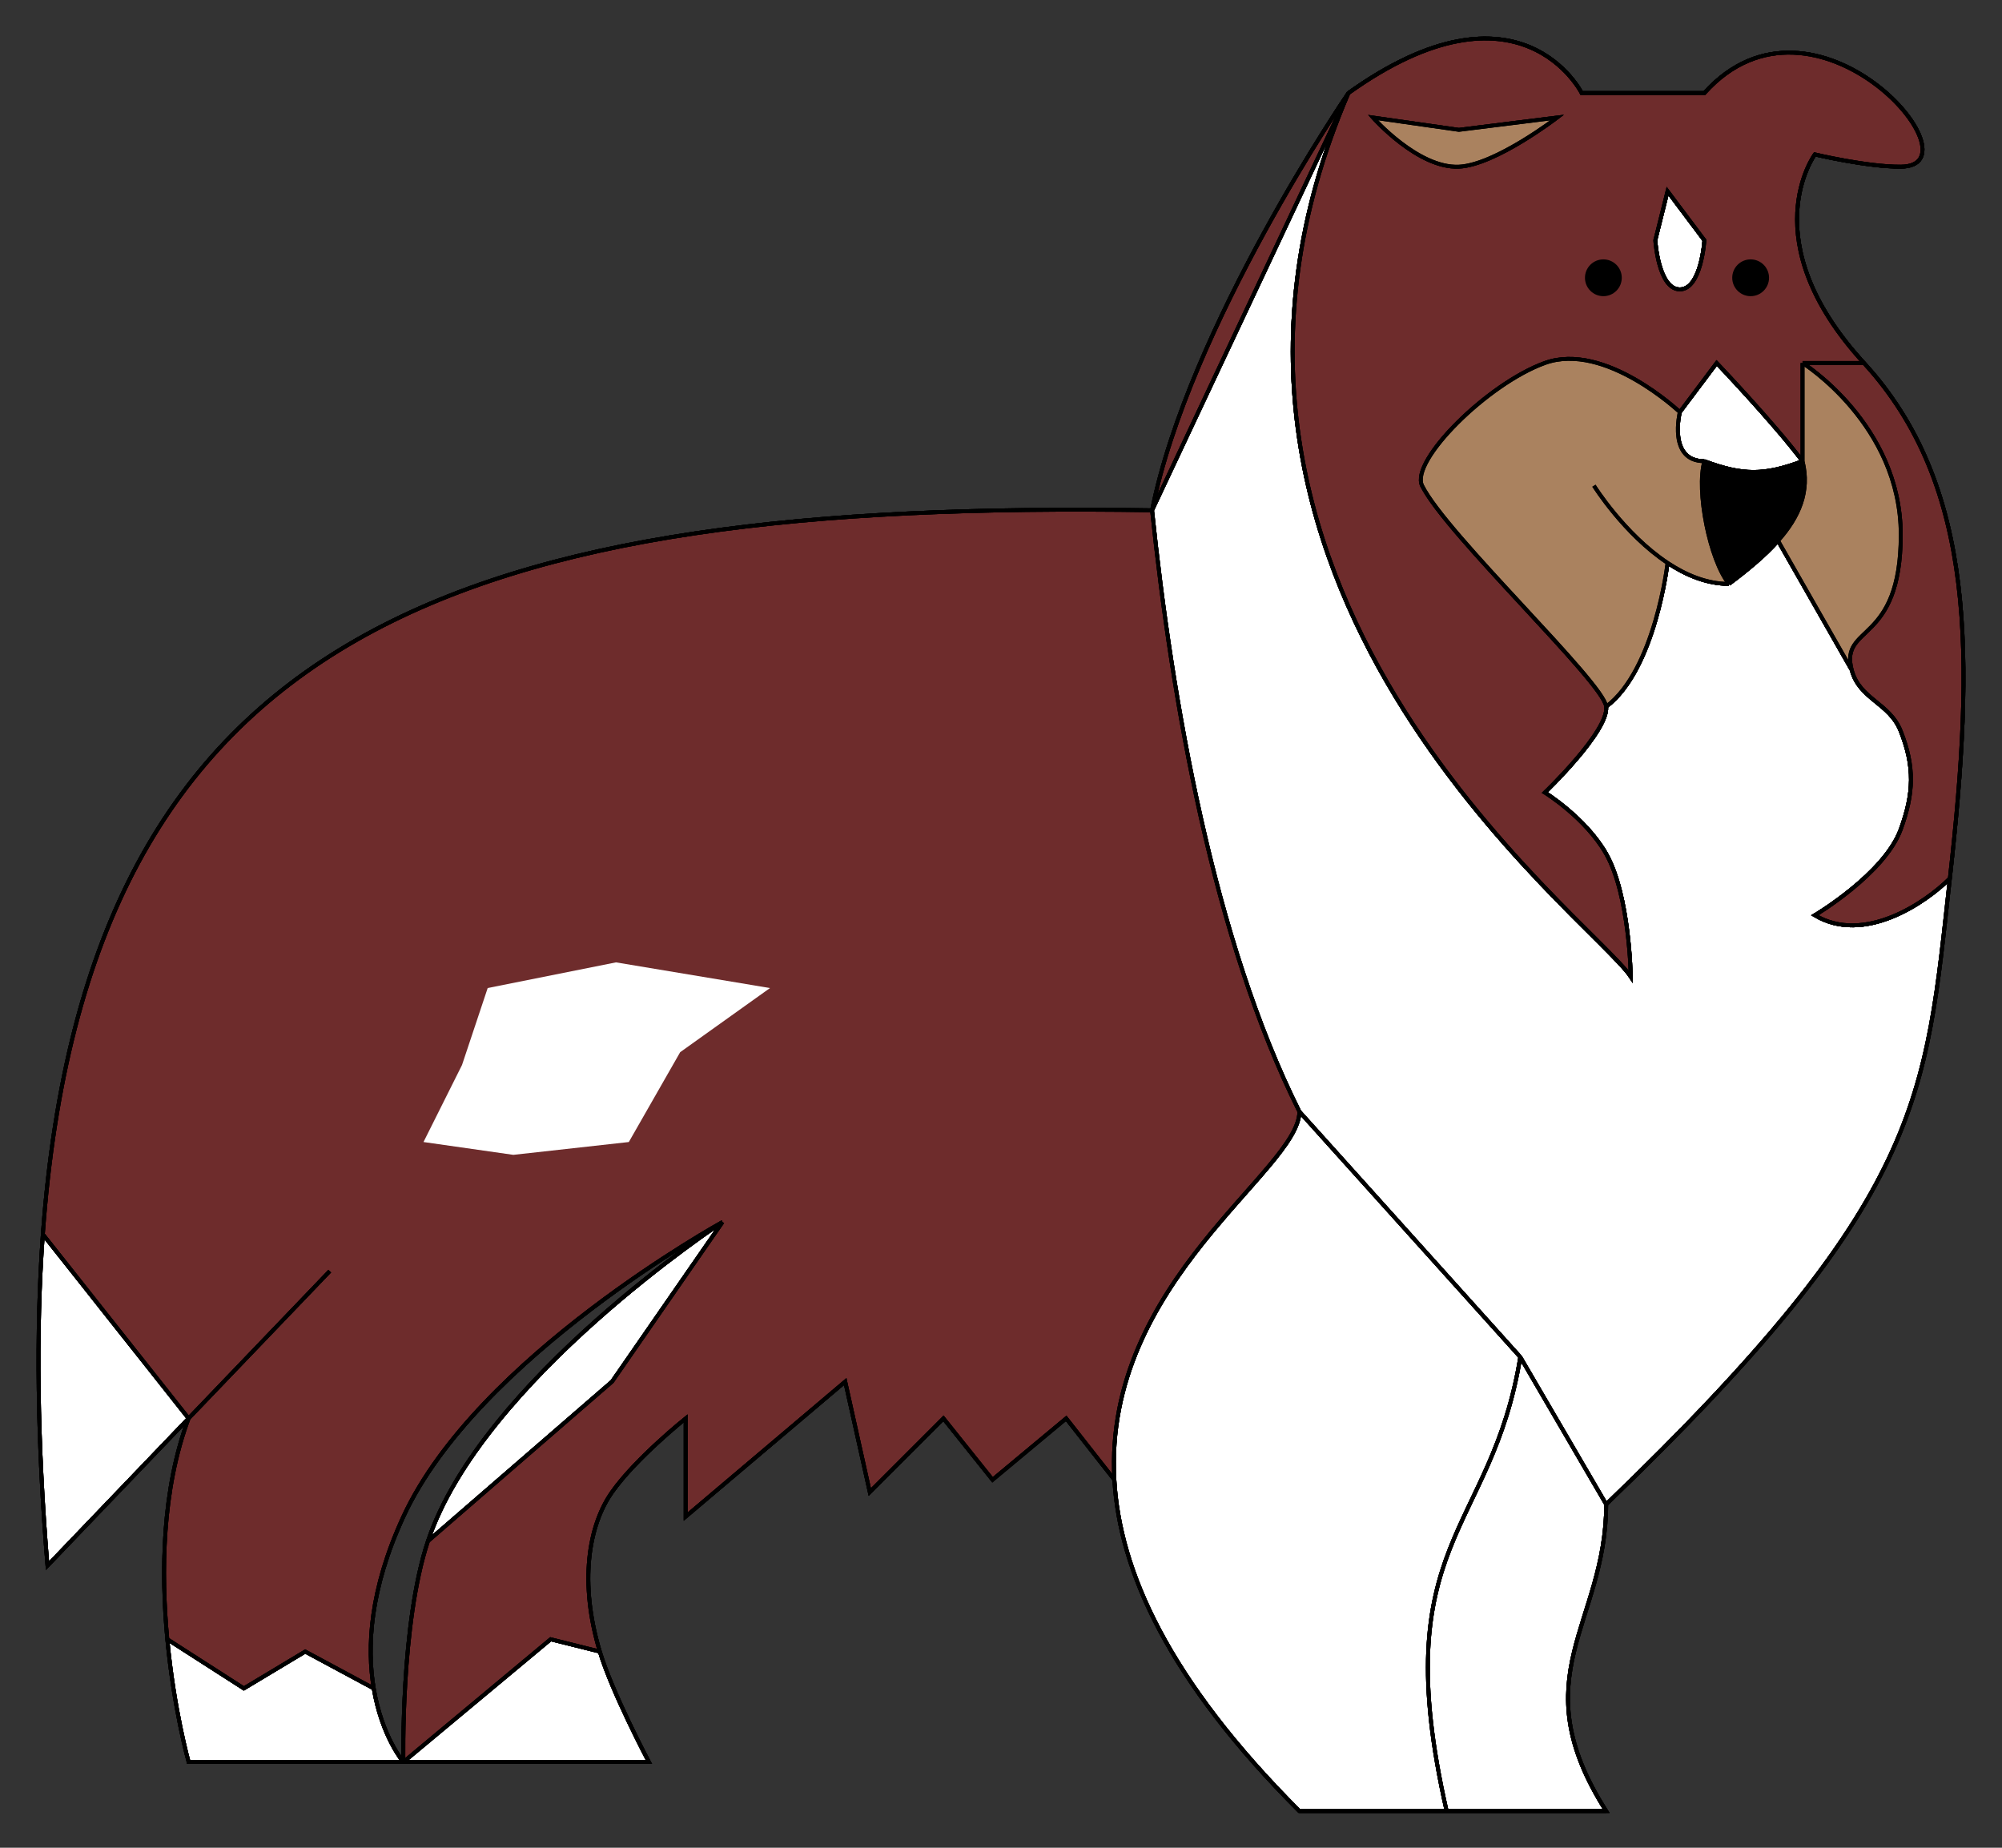 <svg width="52" height="48" viewBox="0 0 52 48" fill="none" xmlns="http://www.w3.org/2000/svg">
<rect x="0" y="0" width="52" height="48" fill="#333333" stroke="none"/>
<path d="M39.488 35.252L33.75 28.876C31.518 24.413 30.442 18.219 29.924 13.256L35.025 2.417C29.537 15.168 41.337 23.84 42.357 25.37C42.357 25.37 42.331 23.266 41.719 22.182C41.193 21.249 40.126 20.588 40.126 20.588C40.126 20.588 41.791 18.994 41.719 18.356C42.995 17.4 43.313 14.622 43.313 14.622C43.794 14.941 44.336 15.168 44.907 15.168C45.398 14.801 45.841 14.433 46.183 14.047L48.095 17.4C48.298 18.171 49.078 18.253 49.37 18.994C49.736 19.92 49.711 20.608 49.37 21.544C48.949 22.703 47.139 23.776 47.139 23.776C48.414 24.541 50.008 23.457 50.646 22.819C50.008 28.558 50.008 31.108 41.719 39.078L39.488 35.252Z" fill="white"/>
<path d="M39.488 35.252C38.741 39.859 35.981 40.034 37.575 47.047H33.75C30.344 43.641 29.078 40.802 28.945 38.44C28.653 33.286 33.75 30.407 33.75 28.876L39.488 35.252Z" fill="white"/>
<path d="M37.575 47.047C35.981 40.034 38.741 39.859 39.488 35.252L41.719 39.078C41.719 42.19 39.488 43.541 41.719 47.047H37.575Z" fill="white"/>
<path d="M15.579 42.903C15.899 43.97 16.854 45.772 16.854 45.772H10.478L14.303 42.584L15.579 42.903Z" fill="white"/>
<path d="M11.116 40.034C12.511 35.856 18.767 31.745 18.767 31.745L15.898 35.89L11.116 40.034Z" fill="white"/>
<path d="M10.478 45.772H4.899C4.899 45.772 4.519 44.419 4.346 42.584L6.334 43.86L7.928 42.903L9.707 43.86C9.917 45.118 10.478 45.772 10.478 45.772Z" fill="white"/>
<path d="M4.899 36.846L1.233 40.672C0.969 37.456 0.93 34.599 1.113 32.064L4.899 36.846Z" fill="white"/>
<path d="M43.632 10.705L44.589 9.43C44.589 9.43 46.073 10.985 46.82 11.981C45.824 12.354 45.266 12.354 44.27 11.981C43.313 11.981 43.632 10.705 43.632 10.705Z" fill="white"/>
<path d="M43.313 4.967L44.27 6.242C44.27 6.242 44.189 7.517 43.632 7.517C43.075 7.517 42.995 6.242 42.995 6.242L43.313 4.967Z" fill="white"/>
<path d="M40.444 3.054C40.444 3.054 38.841 4.286 37.894 4.33C36.831 4.379 35.663 3.054 35.663 3.054L37.894 3.373L40.444 3.054Z" fill="white"/>
<path d="M39.488 35.252C38.741 39.859 35.981 40.034 37.575 47.047M39.488 35.252C37.247 32.762 35.991 31.366 33.75 28.876M39.488 35.252C40.359 36.746 40.848 37.584 41.719 39.078M39.488 35.252L33.75 28.876M39.488 35.252L41.719 39.078M37.575 47.047C35.981 47.047 33.75 47.047 33.75 47.047M37.575 47.047C39.169 47.047 41.719 47.047 41.719 47.047M37.575 47.047H33.75M37.575 47.047H41.719M33.75 47.047C30.344 43.641 29.078 40.802 28.945 38.44M33.75 28.876C31.518 24.413 30.442 18.219 29.924 13.256M33.75 28.876C33.75 30.407 28.653 33.286 28.945 38.44M41.719 39.078C50.008 31.108 50.008 28.558 50.646 22.819M41.719 39.078C41.719 42.19 39.488 43.541 41.719 47.047M50.646 22.819C51.283 17.081 51.336 12.618 48.414 9.43M50.646 22.819C50.008 23.457 48.414 24.541 47.139 23.776C47.139 23.776 48.949 22.703 49.37 21.544C49.711 20.608 49.736 19.92 49.37 18.994C49.078 18.253 48.298 18.171 48.095 17.4M29.924 13.256C30.881 8.474 35.025 2.417 35.025 2.417M29.924 13.256C12.066 12.981 2.259 16.258 1.113 32.064M29.924 13.256L35.025 2.417M1.233 40.672C1.233 40.672 3.468 38.34 4.899 36.846M1.233 40.672C0.969 37.456 0.93 34.599 1.113 32.064M1.233 40.672L4.899 36.846M8.565 33.021C8.565 33.021 6.331 35.352 4.899 36.846M4.899 36.846L1.113 32.064M4.899 36.846C4.204 38.701 4.183 40.857 4.346 42.584M10.478 45.772H4.899C4.899 45.772 4.519 44.419 4.346 42.584M10.478 45.772C10.478 45.772 10.401 42.173 11.116 40.034M10.478 45.772H16.854C16.854 45.772 15.899 43.97 15.579 42.903M10.478 45.772C10.478 45.772 9.917 45.118 9.707 43.86M10.478 45.772L14.303 42.584L15.579 42.903M18.767 31.745C18.767 31.745 12.391 35.252 10.478 39.397C9.601 41.296 9.528 42.794 9.707 43.86M18.767 31.745C18.767 31.745 12.511 35.856 11.116 40.034M18.767 31.745L15.898 35.89L11.116 40.034M15.579 42.903C15.042 41.114 15.281 39.634 15.898 38.759C16.514 37.883 17.81 36.846 17.81 36.846V39.397L21.954 35.89L22.592 38.759L24.505 36.846L25.78 38.44L27.693 36.846L28.945 38.44M48.414 9.43C45.492 6.242 47.139 4.011 47.139 4.011C47.139 4.011 48.49 4.335 49.37 4.33C51.498 4.316 47.139 -0.771 44.27 2.417H41.082C41.082 2.417 39.488 -0.771 35.025 2.417M48.414 9.43H46.82M35.025 2.417C29.537 15.168 41.337 23.84 42.357 25.37C42.357 25.37 42.331 23.266 41.719 22.182C41.193 21.249 40.126 20.588 40.126 20.588C40.126 20.588 41.791 18.994 41.719 18.356M41.719 18.356C41.648 17.719 37.575 13.893 36.938 12.618C36.619 11.981 38.627 9.973 40.126 9.43C41.687 8.865 43.632 10.705 43.632 10.705M41.719 18.356C42.995 17.4 43.313 14.622 43.313 14.622M43.632 10.705L44.589 9.43C44.589 9.43 46.073 10.985 46.82 11.981M43.632 10.705C43.632 10.705 43.313 11.981 44.27 11.981M46.82 11.981C45.824 12.354 45.266 12.354 44.27 11.981M46.82 11.981C47.016 12.765 46.73 13.43 46.183 14.047M46.82 11.981V9.43M44.27 11.981C44.05 12.747 44.409 14.546 44.907 15.168M44.907 15.168C44.336 15.168 43.794 14.941 43.313 14.622M44.907 15.168C45.398 14.801 45.841 14.433 46.183 14.047M41.401 12.618C41.401 12.618 42.185 13.873 43.313 14.622M46.82 9.43C46.82 9.43 49.37 11.024 49.37 13.893C49.37 16.762 47.784 16.214 48.095 17.4M9.707 43.86L7.928 42.903L6.334 43.86L4.346 42.584M48.095 17.4L46.183 14.047M40.444 3.054C40.444 3.054 38.841 4.286 37.894 4.33C36.831 4.379 35.663 3.054 35.663 3.054L37.894 3.373L40.444 3.054ZM43.313 4.967L44.27 6.242C44.27 6.242 44.189 7.517 43.632 7.517C43.075 7.517 42.995 6.242 42.995 6.242L43.313 4.967Z" stroke="black" stroke-width="0.1"/>
<path d="M29.924 13.256C30.442 18.219 31.518 24.413 33.75 28.876C33.75 30.407 28.653 33.286 28.945 38.44L27.693 36.846L25.78 38.44L24.505 36.846L22.592 38.759L21.954 35.89L17.81 39.397V36.846C17.81 36.846 16.514 37.883 15.898 38.759C15.281 39.634 15.042 41.114 15.579 42.903L14.303 42.584L10.478 45.772C10.478 45.772 10.401 42.173 11.116 40.034L15.898 35.89L18.767 31.745C18.767 31.745 12.391 35.252 10.478 39.397C9.601 41.296 9.528 42.794 9.707 43.86L7.928 42.903L6.334 43.86L4.346 42.584C4.183 40.857 4.204 38.701 4.899 36.846L1.113 32.064C2.259 16.258 12.066 12.981 29.924 13.256Z" fill="#6E2C2C"/>
<path fill-rule="evenodd" clip-rule="evenodd" d="M47.139 4.011C47.139 4.011 45.492 6.242 48.414 9.43H46.82V11.981C46.073 10.985 44.589 9.43 44.589 9.43L43.632 10.705C43.632 10.705 41.687 8.865 40.126 9.43C38.627 9.973 36.619 11.981 36.938 12.618C37.575 13.893 41.648 17.719 41.719 18.356C41.791 18.994 40.126 20.588 40.126 20.588C40.126 20.588 41.193 21.249 41.719 22.182C42.331 23.266 42.357 25.37 42.357 25.37C41.337 23.84 29.537 15.168 35.025 2.417C39.488 -0.771 41.082 2.417 41.082 2.417H44.27C47.139 -0.771 51.498 4.316 49.37 4.33C48.49 4.335 47.139 4.011 47.139 4.011ZM37.894 4.33C38.841 4.286 40.444 3.054 40.444 3.054L37.894 3.373L35.663 3.054C35.663 3.054 36.831 4.379 37.894 4.33ZM44.27 6.242L43.313 4.967L42.995 6.242C42.995 6.242 43.075 7.517 43.632 7.517C44.189 7.517 44.27 6.242 44.27 6.242Z" fill="#6E2C2C"/>
<path d="M48.414 9.43C51.336 12.618 51.283 17.081 50.646 22.819C50.008 23.457 48.414 24.541 47.139 23.776C47.139 23.776 48.949 22.703 49.37 21.544C49.711 20.608 49.736 19.92 49.37 18.994C49.078 18.253 48.298 18.171 48.095 17.4C47.784 16.214 49.37 16.762 49.37 13.893C49.37 11.024 46.82 9.43 46.82 9.43H48.414Z" fill="#6E2C2C"/>
<path d="M44.27 11.981C45.266 12.354 45.824 12.354 46.82 11.981C47.016 12.765 46.73 13.43 46.183 14.047C45.841 14.433 45.398 14.801 44.907 15.168C44.409 14.546 44.05 12.747 44.27 11.981Z" fill="#6E2C2C"/>
<path d="M35.025 2.417C35.025 2.417 30.881 8.474 29.924 13.256L35.025 2.417Z" fill="#6E2C2C"/>
<path d="M39.488 35.252C38.741 39.859 35.981 40.034 37.575 47.047M39.488 35.252C37.247 32.762 35.991 31.366 33.75 28.876M39.488 35.252C40.359 36.746 40.848 37.584 41.719 39.078M37.575 47.047C35.981 47.047 33.75 47.047 33.75 47.047C30.344 43.641 29.078 40.802 28.945 38.44M37.575 47.047C39.169 47.047 41.719 47.047 41.719 47.047C39.488 43.541 41.719 42.19 41.719 39.078M33.75 28.876C31.518 24.413 30.442 18.219 29.924 13.256M33.75 28.876C33.75 30.407 28.653 33.286 28.945 38.44M41.719 39.078C50.008 31.108 50.008 28.558 50.646 22.819M50.646 22.819C51.283 17.081 51.336 12.618 48.414 9.43M50.646 22.819C50.008 23.457 48.414 24.541 47.139 23.776C47.139 23.776 48.949 22.703 49.37 21.544C49.711 20.608 49.736 19.92 49.37 18.994C49.078 18.253 48.298 18.171 48.095 17.4M29.924 13.256C30.881 8.474 35.025 2.417 35.025 2.417M29.924 13.256C12.066 12.981 2.259 16.258 1.113 32.064M29.924 13.256L35.025 2.417M8.565 33.021C8.565 33.021 6.331 35.352 4.899 36.846M4.899 36.846C3.468 38.34 1.233 40.672 1.233 40.672C0.969 37.456 0.93 34.599 1.113 32.064M4.899 36.846L1.113 32.064M4.899 36.846C4.204 38.701 4.183 40.857 4.346 42.584M10.478 45.772H4.899C4.899 45.772 4.519 44.419 4.346 42.584M10.478 45.772C10.478 45.772 10.401 42.173 11.116 40.034M10.478 45.772H16.854C16.854 45.772 15.899 43.97 15.579 42.903M10.478 45.772C10.478 45.772 9.917 45.118 9.707 43.86M10.478 45.772L14.303 42.584L15.579 42.903M18.767 31.745C18.767 31.745 12.391 35.252 10.478 39.397C9.601 41.296 9.528 42.794 9.707 43.86M18.767 31.745C18.767 31.745 12.511 35.856 11.116 40.034M18.767 31.745L15.898 35.89L11.116 40.034M15.579 42.903C15.042 41.114 15.281 39.634 15.898 38.759C16.514 37.883 17.81 36.846 17.81 36.846V39.397L21.954 35.89L22.592 38.759L24.505 36.846L25.78 38.44L27.693 36.846L28.945 38.44M48.414 9.43C45.492 6.242 47.139 4.011 47.139 4.011C47.139 4.011 48.49 4.335 49.37 4.33C51.498 4.316 47.139 -0.771 44.27 2.417H41.082C41.082 2.417 39.488 -0.771 35.025 2.417M48.414 9.43H46.82M35.025 2.417C29.537 15.168 41.337 23.84 42.357 25.37C42.357 25.37 42.331 23.266 41.719 22.182C41.193 21.249 40.126 20.588 40.126 20.588C40.126 20.588 41.791 18.994 41.719 18.356M41.719 18.356C41.648 17.719 37.575 13.893 36.938 12.618C36.619 11.981 38.627 9.973 40.126 9.43C41.687 8.865 43.632 10.705 43.632 10.705M41.719 18.356C42.995 17.4 43.313 14.622 43.313 14.622M43.632 10.705L44.589 9.43C44.589 9.43 46.073 10.985 46.82 11.981M43.632 10.705C43.632 10.705 43.313 11.981 44.27 11.981M46.82 11.981C45.824 12.354 45.266 12.354 44.27 11.981M46.82 11.981C47.016 12.765 46.73 13.43 46.183 14.047M46.82 11.981V9.43M44.27 11.981C44.05 12.747 44.409 14.546 44.907 15.168M44.907 15.168C44.336 15.168 43.794 14.941 43.313 14.622M44.907 15.168C45.398 14.801 45.841 14.433 46.183 14.047M41.401 12.618C41.401 12.618 42.185 13.873 43.313 14.622M46.82 9.43C46.82 9.43 49.37 11.024 49.37 13.893C49.37 16.762 47.784 16.214 48.095 17.4M9.707 43.86L7.928 42.903L6.334 43.86L4.346 42.584M48.095 17.4L46.183 14.047M40.444 3.054C40.444 3.054 38.841 4.286 37.894 4.33C36.831 4.379 35.663 3.054 35.663 3.054L37.894 3.373L40.444 3.054ZM43.313 4.967L44.27 6.242C44.27 6.242 44.189 7.517 43.632 7.517C43.075 7.517 42.995 6.242 42.995 6.242L43.313 4.967Z" stroke="black" stroke-width="0.1"/>
<path fill-rule="evenodd" clip-rule="evenodd" d="M47.139 4.011C47.139 4.011 45.492 6.242 48.414 9.43H46.82V11.981C46.073 10.985 44.589 9.43 44.589 9.43L43.632 10.705C43.632 10.705 41.687 8.865 40.126 9.43C38.627 9.973 36.619 11.981 36.938 12.618C37.575 13.893 41.648 17.719 41.719 18.356C41.791 18.994 40.126 20.588 40.126 20.588C40.126 20.588 41.193 21.249 41.719 22.182C42.331 23.266 42.357 25.37 42.357 25.37C41.337 23.84 29.537 15.168 35.025 2.417C39.488 -0.771 41.082 2.417 41.082 2.417H44.27C47.139 -0.771 51.498 4.316 49.37 4.33C48.49 4.335 47.139 4.011 47.139 4.011ZM37.894 4.33C38.841 4.286 40.444 3.054 40.444 3.054L37.894 3.373L35.663 3.054C35.663 3.054 36.831 4.379 37.894 4.33ZM44.27 6.242L43.313 4.967L42.995 6.242C42.995 6.242 43.075 7.517 43.632 7.517C44.189 7.517 44.27 6.242 44.27 6.242Z" fill="#6E2C2C"/>
<path d="M48.414 9.43C51.336 12.618 51.283 17.081 50.646 22.819C50.008 23.457 48.414 24.541 47.139 23.776C47.139 23.776 48.949 22.703 49.37 21.544C49.711 20.608 49.736 19.92 49.37 18.994C49.078 18.253 48.298 18.171 48.095 17.4C47.784 16.214 49.37 16.762 49.37 13.893C49.37 11.024 46.82 9.43 46.82 9.43H48.414Z" fill="#6E2C2C"/>
<path d="M48.414 9.43C51.336 12.618 51.283 17.081 50.646 22.819C50.008 23.457 48.414 24.541 47.139 23.776C47.139 23.776 48.949 22.703 49.37 21.544C49.711 20.608 49.736 19.92 49.37 18.994C49.078 18.253 48.298 18.171 48.095 17.4M48.414 9.43C45.492 6.242 47.139 4.011 47.139 4.011C47.139 4.011 48.49 4.335 49.37 4.33C51.498 4.316 47.139 -0.771 44.27 2.417H41.082C41.082 2.417 39.488 -0.771 35.025 2.417C29.537 15.168 41.337 23.84 42.357 25.37C42.357 25.37 42.331 23.266 41.719 22.182C41.193 21.249 40.126 20.588 40.126 20.588C40.126 20.588 41.791 18.994 41.719 18.356M48.414 9.43H46.82M41.719 18.356C41.648 17.719 37.575 13.893 36.938 12.618C36.619 11.981 38.627 9.973 40.126 9.43C41.687 8.865 43.632 10.705 43.632 10.705M41.719 18.356C42.995 17.4 43.313 14.622 43.313 14.622M43.632 10.705L44.589 9.43C44.589 9.43 46.073 10.985 46.82 11.981M43.632 10.705C43.632 10.705 43.313 11.981 44.27 11.981M46.82 11.981C45.824 12.354 45.266 12.354 44.27 11.981M46.82 11.981C47.016 12.765 46.73 13.43 46.183 14.047M46.82 11.981V9.43M44.27 11.981C44.05 12.747 44.409 14.546 44.907 15.168M44.907 15.168C44.336 15.168 43.794 14.941 43.313 14.622M44.907 15.168C45.398 14.801 45.841 14.433 46.183 14.047M41.401 12.618C41.401 12.618 42.185 13.873 43.313 14.622M46.82 9.43C46.82 9.43 49.37 11.024 49.37 13.893C49.37 16.762 47.784 16.214 48.095 17.4M48.095 17.4L46.183 14.047M40.444 3.054C40.444 3.054 38.841 4.286 37.894 4.33C36.831 4.379 35.663 3.054 35.663 3.054L37.894 3.373L40.444 3.054ZM43.313 4.967L44.27 6.242C44.27 6.242 44.189 7.517 43.632 7.517C43.075 7.517 42.995 6.242 42.995 6.242L43.313 4.967Z" stroke="black" stroke-width="0.1"/>
<path d="M49.37 13.893C49.37 16.762 47.784 16.214 48.095 17.4L46.183 14.047C46.73 13.43 47.016 12.765 46.82 11.981V9.43C46.82 9.43 49.37 11.024 49.37 13.893Z" fill="#AA825F"/>
<path d="M41.719 18.356C41.648 17.719 37.575 13.893 36.938 12.618C36.619 11.981 38.627 9.973 40.126 9.43C41.687 8.865 43.632 10.705 43.632 10.705C43.632 10.705 43.313 11.981 44.27 11.981C44.05 12.747 44.409 14.546 44.907 15.168C44.336 15.168 43.794 14.941 43.313 14.622C43.313 14.622 42.995 17.4 41.719 18.356Z" fill="#AA825F"/>
<path d="M40.444 3.054C40.444 3.054 38.841 4.286 37.894 4.33C36.831 4.379 35.663 3.054 35.663 3.054L37.894 3.373L40.444 3.054Z" fill="#AA825F"/>
<path d="M44.27 11.981C45.266 12.354 45.824 12.354 46.82 11.981C47.016 12.765 46.73 13.43 46.183 14.047C45.841 14.433 45.398 14.801 44.907 15.168C44.409 14.546 44.05 12.747 44.27 11.981Z" fill="#AA825F"/>
<path d="M39.488 35.252C38.741 39.859 35.981 40.034 37.575 47.047M39.488 35.252C37.247 32.762 35.991 31.366 33.75 28.876M39.488 35.252C40.359 36.746 40.848 37.584 41.719 39.078M37.575 47.047C35.981 47.047 33.75 47.047 33.75 47.047C30.344 43.641 29.078 40.802 28.945 38.44M37.575 47.047C39.169 47.047 41.719 47.047 41.719 47.047C39.488 43.541 41.719 42.19 41.719 39.078M33.75 28.876C31.518 24.413 30.442 18.219 29.924 13.256M33.75 28.876C33.75 30.407 28.653 33.286 28.945 38.44M41.719 39.078C50.008 31.108 50.008 28.558 50.646 22.819M50.646 22.819C51.283 17.081 51.336 12.618 48.414 9.43M50.646 22.819C50.008 23.457 48.414 24.541 47.139 23.776C47.139 23.776 48.949 22.703 49.37 21.544C49.711 20.608 49.736 19.92 49.37 18.994C49.078 18.253 48.298 18.171 48.095 17.4M29.924 13.256C30.881 8.474 35.025 2.417 35.025 2.417M29.924 13.256C12.066 12.981 2.259 16.258 1.113 32.064M29.924 13.256L35.025 2.417M8.565 33.021C8.565 33.021 6.331 35.352 4.899 36.846M4.899 36.846C3.468 38.34 1.233 40.672 1.233 40.672C0.969 37.456 0.93 34.599 1.113 32.064M4.899 36.846L1.113 32.064M4.899 36.846C4.204 38.701 4.183 40.857 4.346 42.584M10.478 45.772H4.899C4.899 45.772 4.519 44.419 4.346 42.584M10.478 45.772C10.478 45.772 10.401 42.173 11.116 40.034M10.478 45.772H16.854C16.854 45.772 15.899 43.97 15.579 42.903M10.478 45.772C10.478 45.772 9.917 45.118 9.707 43.86M10.478 45.772L14.303 42.584L15.579 42.903M18.767 31.745C18.767 31.745 12.391 35.252 10.478 39.397C9.601 41.296 9.528 42.794 9.707 43.86M18.767 31.745C18.767 31.745 12.511 35.856 11.116 40.034M18.767 31.745L15.898 35.89L11.116 40.034M15.579 42.903C15.042 41.114 15.281 39.634 15.898 38.759C16.514 37.883 17.81 36.846 17.81 36.846V39.397L21.954 35.89L22.592 38.759L24.505 36.846L25.78 38.44L27.693 36.846L28.945 38.44M48.414 9.43C45.492 6.242 47.139 4.011 47.139 4.011C47.139 4.011 48.49 4.335 49.37 4.33C51.498 4.316 47.139 -0.771 44.27 2.417H41.082C41.082 2.417 39.488 -0.771 35.025 2.417M48.414 9.43H46.82M35.025 2.417C29.537 15.168 41.337 23.84 42.357 25.37C42.357 25.37 42.331 23.266 41.719 22.182C41.193 21.249 40.126 20.588 40.126 20.588C40.126 20.588 41.791 18.994 41.719 18.356M41.719 18.356C41.648 17.719 37.575 13.893 36.938 12.618C36.619 11.981 38.627 9.973 40.126 9.43C41.687 8.865 43.632 10.705 43.632 10.705M41.719 18.356C42.995 17.4 43.313 14.622 43.313 14.622M43.632 10.705L44.589 9.43C44.589 9.43 46.073 10.985 46.82 11.981M43.632 10.705C43.632 10.705 43.313 11.981 44.27 11.981M46.82 11.981C45.824 12.354 45.266 12.354 44.27 11.981M46.82 11.981C47.016 12.765 46.73 13.43 46.183 14.047M46.82 11.981V9.43M44.27 11.981C44.05 12.747 44.409 14.546 44.907 15.168M44.907 15.168C44.336 15.168 43.794 14.941 43.313 14.622M44.907 15.168C45.398 14.801 45.841 14.433 46.183 14.047M41.401 12.618C41.401 12.618 42.185 13.873 43.313 14.622M46.82 9.43C46.82 9.43 49.37 11.024 49.37 13.893C49.37 16.762 47.784 16.214 48.095 17.4M9.707 43.86L7.928 42.903L6.334 43.86L4.346 42.584M48.095 17.4L46.183 14.047M40.444 3.054C40.444 3.054 38.841 4.286 37.894 4.33C36.831 4.379 35.663 3.054 35.663 3.054L37.894 3.373L40.444 3.054ZM43.313 4.967L44.27 6.242C44.27 6.242 44.189 7.517 43.632 7.517C43.075 7.517 42.995 6.242 42.995 6.242L43.313 4.967Z" stroke="black" stroke-width="0.1"/>
<circle cx="41.646" cy="7.216" r="0.478" fill="black"/>
<ellipse cx="45.471" cy="7.216" rx="0.478" ry="0.478" fill="black"/>
<path d="M44.27 11.981C45.266 12.354 45.824 12.354 46.82 11.981C47.016 12.765 46.73 13.43 46.183 14.047C45.841 14.433 45.398 14.801 44.907 15.168C44.409 14.546 44.05 12.747 44.27 11.981Z" fill="black"/>
<path d="M39.488 35.252C38.741 39.859 35.981 40.034 37.575 47.047M39.488 35.252C37.247 32.762 35.991 31.366 33.75 28.876M39.488 35.252C40.359 36.746 40.848 37.584 41.719 39.078M37.575 47.047C35.981 47.047 33.75 47.047 33.75 47.047C30.344 43.641 29.078 40.802 28.945 38.44M37.575 47.047C39.169 47.047 41.719 47.047 41.719 47.047C39.488 43.541 41.719 42.19 41.719 39.078M33.75 28.876C31.518 24.413 30.442 18.219 29.924 13.256M33.75 28.876C33.75 30.407 28.653 33.286 28.945 38.44M41.719 39.078C50.008 31.108 50.008 28.558 50.646 22.819M50.646 22.819C51.283 17.081 51.336 12.618 48.414 9.43M50.646 22.819C50.008 23.457 48.414 24.541 47.139 23.776C47.139 23.776 48.949 22.703 49.37 21.544C49.711 20.608 49.736 19.92 49.37 18.994C49.078 18.253 48.298 18.171 48.095 17.4M29.924 13.256C30.881 8.474 35.025 2.417 35.025 2.417M29.924 13.256C12.066 12.981 2.259 16.258 1.113 32.064M29.924 13.256L35.025 2.417M8.565 33.021C8.565 33.021 6.331 35.352 4.899 36.846M4.899 36.846C3.468 38.34 1.233 40.672 1.233 40.672C0.969 37.456 0.93 34.599 1.113 32.064M4.899 36.846L1.113 32.064M4.899 36.846C4.204 38.701 4.183 40.857 4.346 42.584M10.478 45.772H4.899C4.899 45.772 4.519 44.419 4.346 42.584M10.478 45.772C10.478 45.772 10.401 42.173 11.116 40.034M10.478 45.772H16.854C16.854 45.772 15.899 43.97 15.579 42.903M10.478 45.772C10.478 45.772 9.917 45.118 9.707 43.86M10.478 45.772L14.303 42.584L15.579 42.903M18.767 31.745C18.767 31.745 12.391 35.252 10.478 39.397C9.601 41.296 9.528 42.794 9.707 43.86M18.767 31.745C18.767 31.745 12.511 35.856 11.116 40.034M18.767 31.745L15.898 35.89L11.116 40.034M15.579 42.903C15.042 41.114 15.281 39.634 15.898 38.759C16.514 37.883 17.81 36.846 17.81 36.846V39.397L21.954 35.89L22.592 38.759L24.505 36.846L25.78 38.44L27.693 36.846L28.945 38.44M48.414 9.43C45.492 6.242 47.139 4.011 47.139 4.011C47.139 4.011 48.49 4.335 49.37 4.33C51.498 4.316 47.139 -0.771 44.27 2.417H41.082C41.082 2.417 39.488 -0.771 35.025 2.417M48.414 9.43H46.82M35.025 2.417C29.537 15.168 41.337 23.84 42.357 25.37C42.357 25.37 42.331 23.266 41.719 22.182C41.193 21.249 40.126 20.588 40.126 20.588C40.126 20.588 41.791 18.994 41.719 18.356M41.719 18.356C41.648 17.719 37.575 13.893 36.938 12.618C36.619 11.981 38.627 9.973 40.126 9.43C41.687 8.865 43.632 10.705 43.632 10.705M41.719 18.356C42.995 17.4 43.313 14.622 43.313 14.622M43.632 10.705L44.589 9.43C44.589 9.43 46.073 10.985 46.82 11.981M43.632 10.705C43.632 10.705 43.313 11.981 44.27 11.981M46.82 11.981C45.824 12.354 45.266 12.354 44.27 11.981M46.82 11.981C47.016 12.765 46.73 13.43 46.183 14.047M46.82 11.981V9.43M44.27 11.981C44.05 12.747 44.409 14.546 44.907 15.168M44.907 15.168C44.336 15.168 43.794 14.941 43.313 14.622M44.907 15.168C45.398 14.801 45.841 14.433 46.183 14.047M41.401 12.618C41.401 12.618 42.185 13.873 43.313 14.622M46.82 9.43C46.82 9.43 49.37 11.024 49.37 13.893C49.37 16.762 47.784 16.214 48.095 17.4M9.707 43.86L7.928 42.903L6.334 43.86L4.346 42.584M48.095 17.4L46.183 14.047M40.444 3.054C40.444 3.054 38.841 4.286 37.894 4.33C36.831 4.379 35.663 3.054 35.663 3.054L37.894 3.373L40.444 3.054ZM43.313 4.967L44.27 6.242C44.27 6.242 44.189 7.517 43.632 7.517C43.075 7.517 42.995 6.242 42.995 6.242L43.313 4.967Z" stroke="black" stroke-width="0.1"/>
<path d="M16 25L12.667 25.667L12 27.667L11 29.667L13.333 30L16.333 29.667L17.667 27.333L20 25.667L16 25Z" fill="white"/>
</svg>
